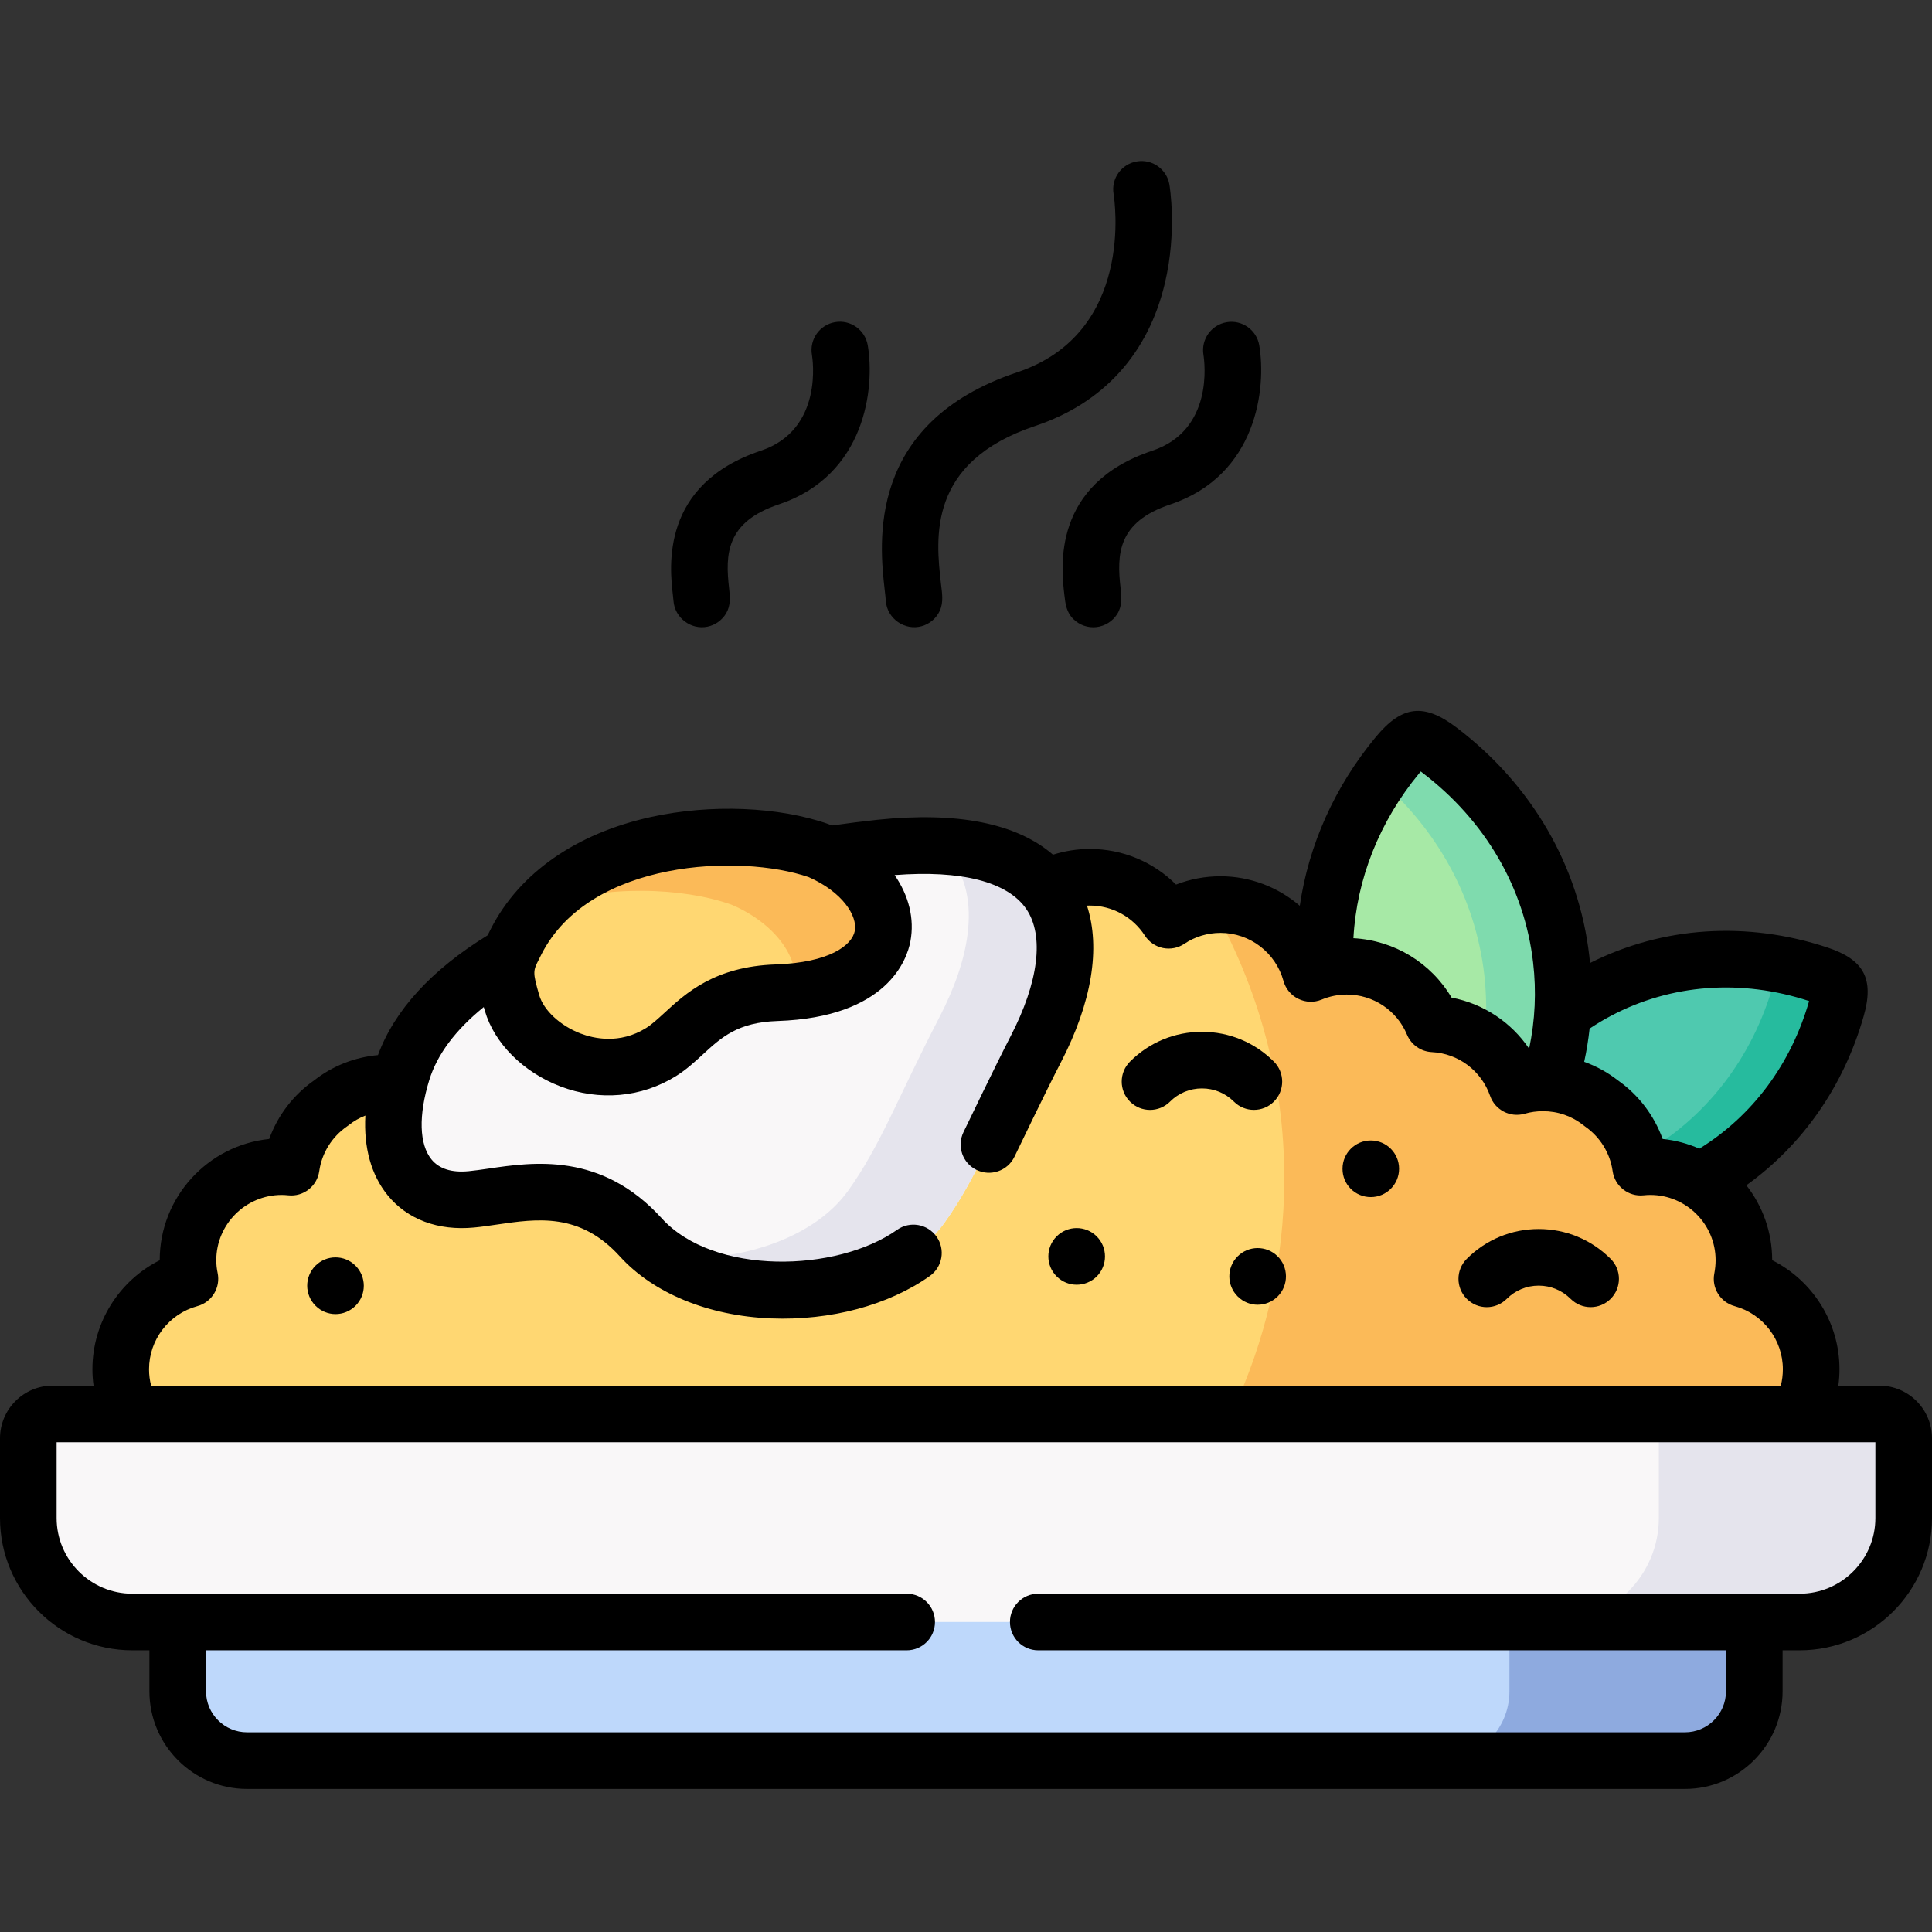 <svg width="36" height="36" viewBox="0 0 36 36" fill="none" xmlns="http://www.w3.org/2000/svg">
<rect x="0" y="0" width="36" height="36" fill="#333333" stroke="none"/>
<g clip-path="url(#clip0)">
<path fill-rule="evenodd" clip-rule="evenodd" d="M32.688 30.223L17.985 29.38L3.312 30.223V31.515C3.312 32.226 3.892 32.806 4.603 32.806H31.397C32.106 32.806 32.688 32.226 32.688 31.515V30.223H32.688Z" fill="#BED8FB"/>
<path fill-rule="evenodd" clip-rule="evenodd" d="M32.688 30.223H28.973H28.126V31.515C28.126 32.227 27.546 32.806 26.834 32.806H31.397C32.106 32.806 32.688 32.227 32.688 31.515V30.223Z" fill="#8EAADF"/>
<path fill-rule="evenodd" clip-rule="evenodd" d="M25.095 18.005C24.957 18.005 24.822 18.021 24.692 18.051C24.6 18.073 24.511 18.103 24.425 18.139C24.222 17.399 23.546 16.855 22.743 16.855C22.384 16.855 22.051 16.963 21.776 17.148C21.465 16.666 20.923 16.347 20.307 16.347C20.012 16.347 19.735 16.421 19.492 16.55C18.9 16.869 6.286 24.72 7.434 20.188C7.374 20.18 7.312 20.178 7.25 20.178C6.842 20.178 6.465 20.317 6.168 20.554C5.773 20.825 5.496 21.252 5.427 21.748C5.369 21.742 5.309 21.738 5.249 21.738C4.284 21.738 3.503 22.52 3.503 23.482C3.503 23.602 3.515 23.718 3.539 23.829C2.796 24.03 2.249 24.708 2.249 25.513C2.249 25.816 2.327 26.099 2.463 26.346L19.293 27.612L33.537 26.346C33.671 26.099 33.749 25.816 33.749 25.513C33.749 24.708 33.203 24.03 32.461 23.829C32.483 23.718 32.495 23.602 32.495 23.482C32.495 22.86 32.168 22.314 31.678 22.005C31.409 21.836 31.092 21.738 30.751 21.738C30.689 21.738 30.63 21.742 30.572 21.748C30.502 21.252 30.225 20.825 29.832 20.554C29.563 20.341 29.232 20.206 28.869 20.182C28.83 20.178 28.79 20.178 28.75 20.178C28.581 20.178 28.417 20.201 28.264 20.245C28.034 19.592 27.428 19.113 26.705 19.077C26.442 18.448 25.82 18.005 25.095 18.005Z" fill="#FFD772"/>
<path fill-rule="evenodd" clip-rule="evenodd" d="M15.42 15.926C15.294 17.331 11.651 18.844 9.494 17.798C8.514 18.376 7.766 19.093 7.495 19.968C7.473 20.042 7.451 20.116 7.433 20.188C7.073 21.615 7.687 22.452 8.785 22.348C9.588 22.273 10.842 21.846 11.942 23.058C13.267 24.513 16.508 24.302 17.596 22.787C18.206 21.938 18.529 21.035 19.297 19.558C19.93 18.336 20.046 17.246 19.492 16.55C19.008 15.942 18.011 15.633 16.401 15.801C16.102 15.833 15.771 15.874 15.42 15.926Z" fill="#F9F7F8"/>
<path fill-rule="evenodd" clip-rule="evenodd" d="M15.261 15.852C13.712 15.308 10.648 15.53 9.62 17.541C9.57 17.64 9.526 17.72 9.494 17.798C9.407 18.001 9.397 18.182 9.54 18.687C9.789 19.55 11.173 20.315 12.317 19.604C12.863 19.265 13.178 18.541 14.469 18.497C16.953 18.416 16.927 16.688 15.42 15.926C15.368 15.9 15.314 15.876 15.261 15.852Z" fill="#FFD772"/>
<path fill-rule="evenodd" clip-rule="evenodd" d="M26.041 14.071C25.12 15.183 24.61 16.58 24.692 18.051C25.26 19.191 25.886 19.506 26.47 19.939C27.462 19.99 27.668 20.439 28.248 20.439C28.287 20.439 28.829 20.178 28.869 20.182C29.001 19.761 29.087 19.323 29.116 18.876C29.139 18.547 29.131 18.21 29.091 17.873C28.907 16.283 28.058 14.918 26.824 13.979C26.442 13.688 26.348 13.7 26.041 14.071Z" fill="#A7E9A6"/>
<path fill-rule="evenodd" clip-rule="evenodd" d="M33.882 18.155C32.537 17.71 31.068 17.776 29.772 18.462C29.541 18.583 29.322 18.723 29.117 18.876C28.634 19.253 27.895 20.55 28.248 21.047C28.61 21.07 29.244 21.601 29.513 21.812C29.549 21.838 30.538 22.005 30.715 22.005C31.056 22.005 31.409 21.836 31.678 22.005C32.959 21.318 33.832 20.148 34.219 18.792C34.341 18.37 34.299 18.292 33.882 18.155Z" fill="#4FC9AF"/>
<path fill-rule="evenodd" clip-rule="evenodd" d="M33.537 26.347H2.463H0.982C0.731 26.347 0.527 26.552 0.527 26.801V28.286C0.527 29.35 1.398 30.223 2.465 30.223H3.312H32.688H33.533C34.6 30.223 35.473 29.35 35.473 28.286V26.801C35.473 26.552 35.267 26.347 35.018 26.347H33.537Z" fill="#F9F7F8"/>
<path fill-rule="evenodd" clip-rule="evenodd" d="M28.264 20.246C28.034 19.592 27.428 19.113 26.705 19.078C26.442 18.448 25.82 18.005 25.095 18.005C24.957 18.005 24.822 18.021 24.692 18.051C24.6 18.073 24.511 18.103 24.425 18.139C24.222 17.399 23.546 16.855 22.743 16.855C22.687 16.855 22.631 16.859 22.577 16.863C23.442 18.388 23.931 20.12 23.931 21.956C23.931 23.516 23.578 25.001 22.942 26.346H33.537C33.671 26.099 33.749 25.816 33.749 25.513C33.749 24.708 33.203 24.03 32.461 23.829C32.483 23.718 32.495 23.602 32.495 23.482C32.495 22.861 32.168 22.314 31.678 22.006C31.409 21.836 31.092 21.738 30.751 21.738C30.689 21.738 30.63 21.742 30.572 21.748C30.502 21.252 30.225 20.826 29.832 20.554C29.563 20.341 29.232 20.206 28.869 20.182C28.83 20.178 28.79 20.178 28.75 20.178C28.581 20.178 28.417 20.202 28.264 20.246Z" fill="#FBBA58"/>
<path fill-rule="evenodd" clip-rule="evenodd" d="M29.091 17.874C28.907 16.283 28.058 14.918 26.825 13.979C26.442 13.688 26.348 13.7 26.041 14.071C25.92 14.216 25.806 14.368 25.698 14.523C26.765 15.446 27.49 16.714 27.658 18.167C27.695 18.506 27.703 18.84 27.681 19.169C27.676 19.255 27.668 19.339 27.66 19.422C27.935 19.628 28.148 19.915 28.264 20.245C28.417 20.202 28.58 20.178 28.75 20.178C28.79 20.178 28.83 20.178 28.869 20.182C29.001 19.761 29.087 19.323 29.117 18.876C29.139 18.547 29.131 18.21 29.091 17.874Z" fill="#7FDBAE"/>
<path fill-rule="evenodd" clip-rule="evenodd" d="M34.219 18.793C34.34 18.37 34.299 18.292 33.882 18.155C33.621 18.069 33.356 18.001 33.089 17.953C33.117 18.041 33.095 18.161 33.041 18.35C32.658 19.693 31.795 20.857 30.53 21.545C30.548 21.611 30.562 21.679 30.572 21.748C30.629 21.742 30.689 21.738 30.751 21.738C31.092 21.738 31.409 21.836 31.678 22.006C32.959 21.318 33.832 20.148 34.219 18.793Z" fill="#26BB9E"/>
<path fill-rule="evenodd" clip-rule="evenodd" d="M14.804 18.476C16.949 18.254 16.855 16.652 15.42 15.926C15.368 15.9 15.314 15.876 15.26 15.852C13.899 15.374 11.368 15.488 10.078 16.885C11.306 16.48 12.723 16.538 13.624 16.855C13.68 16.879 13.734 16.903 13.786 16.929C14.541 17.312 14.926 17.937 14.804 18.476Z" fill="#FBBA58"/>
<path fill-rule="evenodd" clip-rule="evenodd" d="M17.596 22.787C18.206 21.938 18.529 21.035 19.297 19.558C19.93 18.336 20.046 17.246 19.492 16.55C19.131 16.098 18.487 15.811 17.517 15.763C17.582 15.823 17.642 15.886 17.696 15.954C18.001 16.337 18.103 16.837 18.029 17.411C17.969 17.886 17.788 18.41 17.501 18.962C16.735 20.439 16.41 21.342 15.801 22.191C15.143 23.106 13.702 23.544 12.373 23.431C13.867 24.461 16.612 24.156 17.596 22.787Z" fill="#E5E4ED"/>
<path fill-rule="evenodd" clip-rule="evenodd" d="M35.473 26.801C35.473 26.552 35.267 26.347 35.018 26.347H33.537H30.456C30.707 26.347 30.91 26.552 30.91 26.801V28.286C30.91 29.35 30.04 30.223 28.973 30.223H32.688H33.533C34.6 30.223 35.473 29.35 35.473 28.286V26.801Z" fill="#E5E4ED"/>
<path d="M16.506 11.198C16.53 11.527 16.858 11.757 17.175 11.668C17.322 11.627 17.447 11.521 17.511 11.382C17.586 11.22 17.553 11.044 17.533 10.873C17.438 10.026 17.277 8.609 19.29 7.937C20.561 7.512 21.398 6.589 21.708 5.269C21.934 4.309 21.796 3.473 21.79 3.438C21.741 3.152 21.469 2.959 21.183 3.008C20.896 3.056 20.702 3.327 20.75 3.614C20.767 3.719 21.149 6.203 18.956 6.937C16.133 7.879 16.389 10.14 16.485 10.992C16.494 11.074 16.503 11.145 16.506 11.198Z" fill="black"/>
<path d="M21.473 8.398C19.596 9.025 19.774 10.576 19.833 11.086C19.852 11.256 19.872 11.409 20 11.535C20.112 11.647 20.272 11.703 20.43 11.685C20.587 11.667 20.73 11.578 20.815 11.446C20.912 11.295 20.9 11.136 20.881 10.965C20.807 10.327 20.823 9.727 21.808 9.399C23.427 8.856 23.599 7.222 23.464 6.433C23.415 6.148 23.144 5.956 22.858 6.004C22.571 6.052 22.378 6.323 22.424 6.609C22.447 6.752 22.615 8.016 21.473 8.398Z" fill="black"/>
<path d="M12.55 11.2C12.574 11.513 12.876 11.741 13.184 11.677C13.328 11.647 13.454 11.556 13.53 11.43C13.617 11.282 13.605 11.128 13.586 10.965C13.512 10.327 13.528 9.727 14.513 9.398C16.132 8.856 16.304 7.222 16.169 6.433C16.119 6.146 15.847 5.953 15.56 6.003C15.273 6.052 15.08 6.325 15.129 6.612C15.139 6.668 15.354 8.004 14.179 8.398C12.301 9.025 12.479 10.576 12.538 11.085C12.543 11.129 12.548 11.168 12.55 11.2Z" fill="black"/>
<path d="M35.018 25.819H34.255C34.269 25.718 34.276 25.616 34.276 25.513C34.276 24.644 33.778 23.862 33.022 23.482C33.022 22.956 32.842 22.471 32.541 22.086C33.588 21.335 34.354 20.241 34.726 18.938C34.926 18.241 34.736 17.881 34.047 17.654C32.546 17.158 30.981 17.263 29.628 17.944C29.624 17.901 29.62 17.857 29.614 17.813C29.421 16.135 28.544 14.624 27.144 13.559C26.534 13.095 26.125 13.143 25.635 13.734C24.869 14.659 24.385 15.746 24.22 16.878C23.818 16.533 23.298 16.328 22.742 16.328C22.455 16.328 22.175 16.381 21.914 16.483C21.492 16.061 20.919 15.819 20.307 15.819C20.074 15.819 19.842 15.856 19.621 15.926C18.94 15.339 17.841 15.121 16.344 15.276C16.073 15.305 15.79 15.341 15.5 15.382C15.479 15.372 15.457 15.363 15.435 15.355C14.51 15.03 13.244 14.979 12.132 15.223C10.738 15.529 9.679 16.267 9.15 17.301C9.129 17.343 9.107 17.386 9.086 17.428C8.037 18.074 7.351 18.824 7.043 19.66C6.61 19.699 6.194 19.863 5.854 20.131C5.466 20.401 5.175 20.785 5.016 21.223C3.872 21.34 2.976 22.308 2.976 23.482V23.483C2.22 23.862 1.722 24.644 1.722 25.513C1.722 25.616 1.729 25.718 1.743 25.819H0.982C0.44 25.819 0 26.26 0 26.801V28.286C0 29.645 1.106 30.751 2.465 30.751H2.784V31.515C2.784 32.518 3.6 33.334 4.603 33.334H31.397C32.4 33.334 33.216 32.518 33.216 31.515V30.751H33.533C34.894 30.751 36 29.645 36 28.286V26.801C36 26.26 35.56 25.819 35.018 25.819ZM29.62 19.166C29.75 19.08 29.883 18.999 30.019 18.928C31.138 18.336 32.448 18.238 33.71 18.653C33.374 19.829 32.652 20.795 31.665 21.404C31.452 21.31 31.222 21.247 30.981 21.223C30.823 20.786 30.533 20.402 30.147 20.131C29.958 19.983 29.745 19.866 29.519 19.785C29.564 19.58 29.597 19.374 29.62 19.166ZM26.447 14.407C26.457 14.396 26.466 14.385 26.474 14.375C26.484 14.383 26.494 14.39 26.505 14.399C27.674 15.288 28.407 16.544 28.567 17.935C28.63 18.474 28.605 19.011 28.493 19.54C28.158 19.046 27.641 18.702 27.048 18.589C26.664 17.94 25.981 17.523 25.219 17.482C25.279 16.38 25.704 15.305 26.447 14.407ZM10.044 17.872C10.059 17.842 10.075 17.811 10.091 17.778C10.995 16.015 13.799 15.908 15.069 16.344C15.697 16.62 15.981 17.065 15.928 17.346C15.877 17.613 15.461 17.937 14.451 17.971C13.319 18.009 12.777 18.508 12.382 18.872C12.255 18.988 12.146 19.089 12.038 19.156C11.545 19.463 11.061 19.351 10.816 19.257C10.438 19.112 10.129 18.824 10.047 18.541C9.923 18.11 9.932 18.092 10.044 17.872ZM3.677 24.338C3.947 24.265 4.113 23.993 4.055 23.719C4.039 23.644 4.03 23.564 4.03 23.483C4.03 22.812 4.577 22.266 5.249 22.266C5.285 22.266 5.326 22.268 5.372 22.273C5.655 22.303 5.909 22.103 5.949 21.822C5.996 21.486 6.185 21.183 6.466 20.989C6.477 20.982 6.487 20.974 6.497 20.966C6.592 20.89 6.697 20.83 6.808 20.787C6.776 21.383 6.916 21.893 7.222 22.27C7.59 22.723 8.163 22.937 8.834 22.873C8.968 22.861 9.105 22.84 9.251 22.819C10.015 22.707 10.805 22.59 11.552 23.413C12.176 24.099 13.202 24.52 14.367 24.567C15.475 24.61 16.553 24.323 17.325 23.777C17.563 23.609 17.619 23.28 17.451 23.043C17.283 22.805 16.954 22.748 16.716 22.916C15.592 23.711 13.302 23.77 12.332 22.703C11.208 21.465 9.938 21.652 9.097 21.776C8.966 21.795 8.842 21.813 8.735 21.823C8.417 21.854 8.183 21.78 8.04 21.604C7.811 21.322 7.796 20.783 7.999 20.125C8.147 19.646 8.488 19.191 9.014 18.765C9.02 18.787 9.027 18.81 9.034 18.833C9.208 19.436 9.746 19.976 10.438 20.242C11.166 20.521 11.952 20.452 12.595 20.052C12.787 19.933 12.944 19.788 13.096 19.648C13.445 19.327 13.746 19.05 14.487 19.025C16.539 18.956 16.902 17.873 16.964 17.542C17.044 17.118 16.933 16.687 16.67 16.306C17.911 16.209 18.778 16.431 19.124 16.939C19.462 17.436 19.354 18.302 18.828 19.315C18.554 19.845 18.014 20.971 17.953 21.096C17.826 21.358 17.935 21.673 18.197 21.8C18.459 21.927 18.775 21.818 18.902 21.556C18.963 21.43 19.498 20.316 19.765 19.801C20.346 18.681 20.511 17.666 20.254 16.875C20.272 16.875 20.289 16.874 20.307 16.874C20.724 16.874 21.107 17.084 21.333 17.434C21.41 17.553 21.531 17.636 21.67 17.665C21.809 17.693 21.953 17.665 22.071 17.585C22.268 17.453 22.5 17.383 22.743 17.383C23.289 17.383 23.771 17.751 23.916 18.279C23.956 18.424 24.057 18.546 24.193 18.612C24.329 18.679 24.487 18.684 24.627 18.626C24.776 18.564 24.934 18.532 25.095 18.532C25.587 18.532 26.029 18.826 26.218 19.281C26.297 19.468 26.476 19.594 26.679 19.604C27.174 19.629 27.601 19.949 27.766 20.42C27.858 20.684 28.14 20.829 28.409 20.753C28.519 20.721 28.634 20.705 28.75 20.705C29.028 20.705 29.289 20.796 29.503 20.966C29.513 20.974 29.523 20.982 29.532 20.988C29.814 21.183 30.002 21.486 30.049 21.822C30.089 22.103 30.344 22.303 30.626 22.273C30.672 22.268 30.713 22.266 30.751 22.266C31.422 22.266 31.968 22.812 31.968 23.483C31.968 23.564 31.959 23.647 31.944 23.728C31.89 23.999 32.056 24.266 32.323 24.338C32.852 24.482 33.221 24.965 33.221 25.514C33.221 25.618 33.208 25.72 33.183 25.819H2.816C2.79 25.721 2.777 25.618 2.777 25.514C2.777 24.965 3.147 24.482 3.677 24.338ZM34.945 28.286C34.945 29.063 34.312 29.696 33.533 29.696H19.346C19.055 29.696 18.819 29.932 18.819 30.223C18.819 30.515 19.055 30.751 19.346 30.751H32.161V31.515C32.161 31.936 31.818 32.279 31.397 32.279H4.603C4.182 32.279 3.839 31.936 3.839 31.515V30.751H16.895C17.186 30.751 17.422 30.515 17.422 30.223C17.422 29.932 17.186 29.696 16.895 29.696H2.465C1.687 29.696 1.055 29.063 1.055 28.286V26.874H34.945V28.286Z" fill="black"/>
<path d="M21.802 20.527C21.961 20.368 22.172 20.281 22.397 20.281C22.622 20.281 22.833 20.368 22.992 20.527C23.095 20.63 23.23 20.681 23.364 20.681C23.5 20.681 23.634 20.63 23.737 20.527C23.943 20.321 23.943 19.987 23.737 19.781C23.379 19.423 22.903 19.226 22.397 19.226C21.89 19.226 21.414 19.423 21.056 19.781C20.85 19.987 20.85 20.321 21.056 20.527C21.262 20.733 21.596 20.733 21.802 20.527Z" fill="black"/>
<path d="M27.703 24.357C27.838 24.357 27.973 24.305 28.076 24.202C28.235 24.044 28.446 23.956 28.671 23.956C28.896 23.956 29.107 24.044 29.266 24.202C29.472 24.408 29.806 24.408 30.012 24.202C30.218 23.996 30.218 23.662 30.012 23.457C29.654 23.099 29.178 22.901 28.671 22.901C28.165 22.901 27.688 23.099 27.331 23.457C27.125 23.663 27.125 23.996 27.331 24.202C27.434 24.305 27.569 24.357 27.703 24.357Z" fill="black"/>
<path d="M19.691 23.785C19.794 23.888 19.928 23.939 20.062 23.939C20.197 23.939 20.332 23.888 20.436 23.785C20.642 23.578 20.641 23.244 20.435 23.038C20.229 22.832 19.895 22.832 19.689 23.038C19.483 23.244 19.483 23.578 19.689 23.784L19.691 23.785Z" fill="black"/>
<path d="M5.881 24.332C5.983 24.434 6.118 24.486 6.252 24.486C6.387 24.486 6.522 24.434 6.625 24.331C6.831 24.125 6.83 23.79 6.624 23.584C6.418 23.378 6.085 23.378 5.879 23.584C5.673 23.79 5.673 24.124 5.879 24.33L5.881 24.332Z" fill="black"/>
<path d="M25.543 22.306C25.834 22.306 26.07 22.069 26.07 21.778C26.07 21.487 25.834 21.251 25.543 21.251C25.252 21.251 25.016 21.487 25.016 21.778V21.78C25.016 22.072 25.252 22.306 25.543 22.306Z" fill="black"/>
<path d="M23.058 23.414C22.854 23.621 22.857 23.955 23.064 24.159L23.067 24.161C23.169 24.262 23.302 24.312 23.435 24.312C23.571 24.312 23.708 24.259 23.811 24.154C24.015 23.946 24.012 23.611 23.804 23.407C23.596 23.203 23.262 23.206 23.058 23.414Z" fill="black"/>
</g>
<defs>
<clipPath id="clip0">
<rect width="36" height="36" fill="white"/>
</clipPath>
</defs>
</svg>
